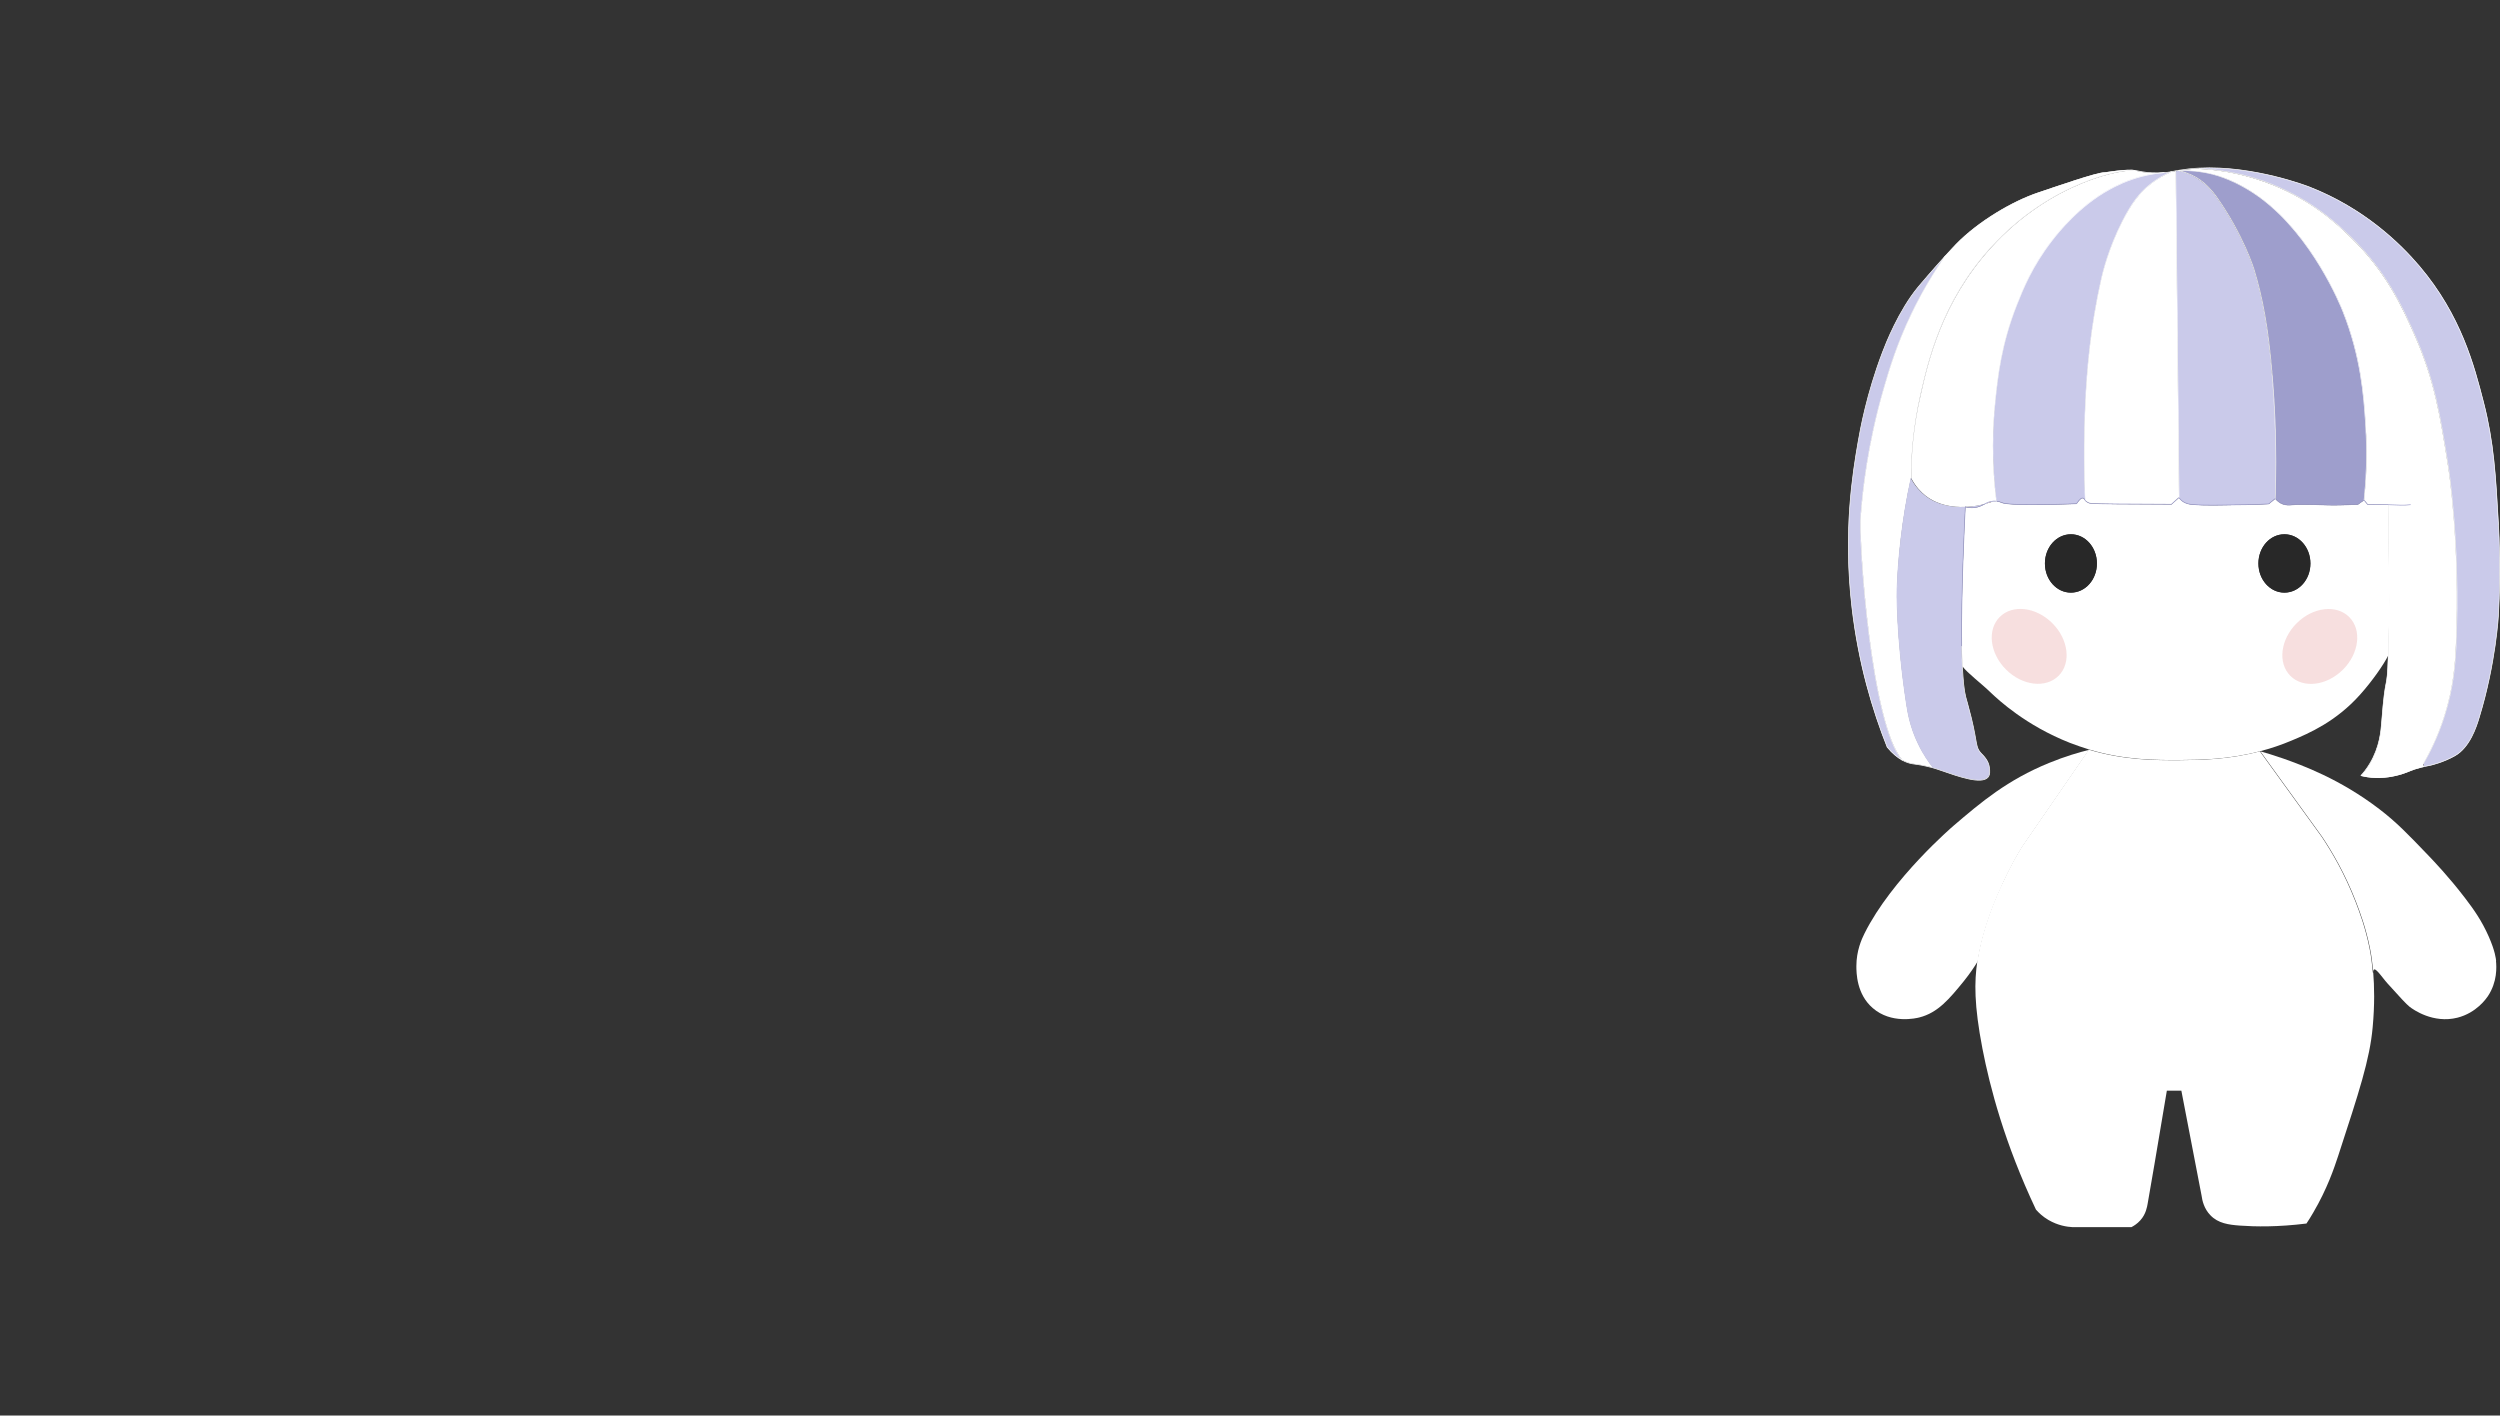 <?xml version="1.0" encoding="UTF-8"?>
<svg id="Layer_4" data-name="Layer 4" xmlns="http://www.w3.org/2000/svg" viewBox="0 0 1808.5 1024">
  <rect x="0" y="0" width="1808.5" height="1024" fill="#333333" stroke="none"/>
  <defs>
    <style>
      .cls-1 {
        stroke: #9e9ecc;
      }

      .cls-1, .cls-2, .cls-3 {
        fill: none;
        stroke-linecap: round;
        stroke-linejoin: round;
        stroke-width: .5px;
      }

      .cls-2 {
        stroke: #fff;
      }

      .cls-3 {
        stroke: #cacaea;
      }

      .cls-4 {
        fill: #e39394;
        opacity: .3;
      }

      .cls-4, .cls-5, .cls-6, .cls-7, .cls-8, .cls-9 {
        stroke-width: 0px;
      }

      .cls-5 {
        fill: #282828;
      }

      .cls-6 {
        fill: #cacaea;
      }

      .cls-7 {
        fill: #9e9ecc;
      }

      .cls-8 {
        fill: #ba7070;
      }

      .cls-9 {
        fill: #fff;
      }
    </style>
  </defs>
  <g>
    <g>
      <path class="cls-9" d="M1419.1,467.6c-.5-38.3,2-88.8,2.6-100.8h0c7,1.8,11.5-.8,14.2-2.2,3.3-.9,5.6-1.7,6.2-2,.7,0,1.3,0,1.9,0,2.2.2,3.8.9,4.1,1.1,3.2,1.3,16.6,2.1,54.1.8,2.4-3.7,3.8-4.3,4.7-4.1.6.1,1,.8,1.5,1.5.4.5.9,1.1,1.7,1.5,1.2.7,2.4.9,3.2.9,3,.3,26,.5,57.6.6l5.4-4.9c.5.7,1.4,1.8,2.8,2.8,2.6,1.8,5.3,2.1,6.6,2.2,9,.9,24.1.4,25,.4,6.1-.2,4.8,0,14.3-.2,6.1-.1,11.6-.3,16.3-.6l4.7-3.9c1.1,1.4,3,3.2,5.6,4.1,2.3.8,4.3.6,5.1.6,12.2-1,24.5.4,36.8,0,2.4,0,6.7-.2,12.2-.4l4.5-3.2,2.6,3.2h2.8c5,0,8.9.1,12.1.2.2,10,.3,26.8.5,43.9.4,38.7-.2,55.7-.4,61.9,0,1.1,0,2.1-.1,3.1h0c-3.4,6.8-11.7,18.7-20.4,28.4-17.4,19.5-36.8,27.9-49.5,33.2-7.8,3.3-15.4,5.8-22.7,7.7-22.6,6-42.3,6.3-57.8,6.4-18.2.1-40.4.1-66-7.6-4.5-1.4-9.2-3-13.9-4.8-32-12.6-51.8-31.2-56.9-36-7.5-7.3-17.1-14.3-20.9-19.4-.2-4.5-.3-9.3-.4-14.5ZM1671.4,407.6c0-11.6-8.4-21.1-18.8-21.1s-18.8,9.4-18.8,21.1,8.4,21.1,18.8,21.1,18.8-9.4,18.8-21.1ZM1516.9,407.6c0-11.6-8.4-21.1-18.8-21.1s-18.8,9.4-18.8,21.1,8.4,21.1,18.8,21.1,18.8-9.4,18.8-21.1Z"/>
      <path class="cls-6" d="M1421.7,366.7c5.6-.3,10.5-1.3,14.2-2.2-2.8,1.5-7.2,4.1-14.2,2.2Z"/>
      <path class="cls-6" d="M1421.7,366.7c-.6,12-3.1,62.5-2.6,100.8,0,5.1.2,10,.4,14.5.4,9.7,1.2,17.5,2.4,22,.5,2,2.1,6.9,4.1,15.4,4.5,18.5,2.9,21.1,7.1,25.5,1.6,1.6,5.4,5.1,6,10.5.2,1.8.6,4.8-1.1,6.8-4.6,5.3-20.8-.4-33.8-4.9-1.1-.4-3.1-1.1-5.8-1.9-3-3.8-7.2-9.7-10.9-17.5-5.8-12-7.5-22.4-8.5-28.7-7.8-51.6-6.8-83.3-6.8-83.3.6-19.9,3.5-49.9,10.1-80,3.2,6.1,7.1,10,10.1,12.4,9,7.2,19.9,8.8,29.1,8.3Z"/>
      <path class="cls-8" d="M1436.9,364c.8-.4,2.6-1.3,5.2-1.5-.6.2-2.9,1.1-6.2,2,.3-.2.6-.3.9-.5Z"/>
      <path class="cls-9" d="M1436,364.5c-3.7,1-8.7,2-14.2,2.2h0c-9.2.4-20.1-1.2-29.1-8.3-3-2.4-6.9-6.3-10.1-12.4,0-14.9,1.2-35.9,6.8-60.2,5.4-24,15.2-67.2,50.7-106.4,44-48.7,97.1-57.5,104.7-55.9,7.5,1.6,10.1,1.6,15.3,1.7,2.2,0,4.2,0,5.2-.1-4.1.4-9.4,1.1-15.4,2.6-11.7,3-19.9,7.4-23.9,9.6-22,12.1-37,31.1-41.7,37.2-14.1,18.3-20.8,34.8-25.4,46.5-11.1,28.2-13.7,51.6-15.5,69.3-1.9,18.2-2.9,43.1.8,72.6-.6,0-1.2,0-1.9,0-2.6.2-4.5,1.1-5.2,1.5-.3.1-.6.3-.9.5Z"/>
      <path class="cls-6" d="M1807.4,379.8c.5,8.7,1.7,33.1,0,64.9,0,0-1.8,34.8-13.9,74.3-2.1,6.8-6.9,21.7-17.6,27.8-8.3,4.7-17.3,6.8-17.3,6.8-2,.5-3.1.6-4.9,1l-.7-2.1c4.5-7.8,10.6-19.7,15.4-34.9,6.5-20.4,7.7-37.3,8.3-50.7,3.2-73.7-5.6-129.5-5.6-129.5-5.9-37.3-10-62.7-24.4-95.4-8.8-19.9-20.5-45.7-46.2-70.6-9.3-9-29.6-28.4-62.7-40.2-18.9-6.7-35.5-8.6-46.9-9.2v-.4c39.9-2.1,79.9,13.7,79.9,13.7,39.7,15.6,65.6,40.9,79.6,57.4,30.1,35.6,39.5,71.9,46.2,98,7.6,29.4,8.9,53.5,10.9,89Z"/>
      <path class="cls-9" d="M1805.6,695.1c.4,4.3,1.1,15.1-5.9,25.6-1.1,1.6-8.2,12-22,15.5-17.5,4.4-31.9-5.8-34.6-7.9-2.3-1.8-6.9-6.8-16-16.9-4.2-4.6-10.4-14.6-10.3-7.9-.1-1.4-.2-2.8-.4-4.1-.7-7-1.6-11.7-2-13.6-3-14.9-7.3-26.2-10.1-33.5-7.9-20.3-17.2-36.1-24.5-47l-44.7-61.8c4,1.1,9.8,2.9,16.5,5.2,13.5,4.8,41,14.7,69.6,36.6,12.4,9.5,20.3,17.7,36,34.1,3.6,3.8,14.1,14.7,25.9,30.1,6.6,8.6,12.3,16.8,17.2,27.9,4.7,10.6,5.2,16.1,5.4,17.7Z"/>
      <path class="cls-9" d="M1727.7,365.2c-3.2-.1-7.1-.2-12.1-.2h-2.8l-2.6-3.2c1.4-13.4,2.6-32.2,1.1-54.4-1.4-21-3.4-49.3-16.5-82.2-2-5-21.9-53.6-58.9-81.5-17.1-12.9-31.9-16.8-35.3-17.6-10-2.5-18.6-2.8-24.5-2.6h0c4.9-.9,9.8-1.4,14.7-1.7v.4c11.4.5,28.1,2.5,46.9,9.2,33.1,11.7,53.4,31.1,62.7,40.2,25.7,24.9,37.4,50.7,46.2,70.6,14.4,32.6,18.5,58.1,24.4,95.4,0,0,8.9,55.8,5.6,129.5-.6,13.4-1.8,30.2-8.3,50.7-4.8,15.2-10.9,27.1-15.4,34.9l.7,2.1c-.6.1-1.3.3-2.2.5-7.2,1.8-8.6,3.1-14.3,4.9-9.2,2.8-16.6,2.7-18.4,2.6-4.6-.1-8.3-.9-10.9-1.5,1.7-1.9,4.1-4.8,6.4-8.6,7.3-12.2,8.2-23.9,8.6-30,3-39.1,3.8-18.9,4.8-48.3h0c0-1,0-2,.1-3.1.2-6.3.8-23.2.4-61.9-.2-17.1-.2-33.9-.5-43.9Z"/>
      <path class="cls-9" d="M1716.8,703.6c.8,9.8,1.1,23.2-.4,39.4-2.1,23.5-9.8,46.7-25,93.3-2.9,8.7-7.8,23.5-18,40.9-1.6,2.7-3.2,5.4-4.9,7.9-20.8,2.6-37.1,2.3-48.1,1.5-8.1-.6-15.8-1.6-21.4-7.5-4.6-4.7-5.9-10.6-6.4-14.3l-14.6-75.8h-10.5c-6.9,41.8-12.3,72.5-13.9,81.8-.4,2.2-1.2,7.5-5.3,12-2.3,2.6-4.9,4.1-6.4,4.9h-42.8c-3.7-.2-10.3-1.1-17.3-5.2-4.1-2.4-7.1-5.3-9-7.5-22.7-48-33.3-88.6-38.7-116.4-6.1-31.7-5.9-48.6-3.7-63.2,3.8-25.1,13.6-46.8,18.6-57.4,4.3-9.4,8.9-17.8,13.5-25.3l48.5-70.4c25.7,7.7,47.8,7.7,66,7.6,15.5-.1,35.2-.4,57.8-6.4l44.7,61.8c7.3,10.9,16.6,26.7,24.5,47,2.8,7.3,7.1,18.6,10.1,33.5.4,2,1.3,6.6,2,13.6.1,1.3.3,2.7.4,4.1Z"/>
      <path class="cls-7" d="M1711.3,307.3c1.4,22.3.3,41-1.1,54.4l-4.5,3.2c-5.5.2-9.8.3-12.2.4-12.3.4-24.6-1-36.8,0-.7,0-2.7.2-5.1-.6-2.7-.9-4.5-2.7-5.6-4.1,1.1-36.4-.4-66.8-2.2-89.4-2.8-34.2-6.9-55.7-13.1-76.2,0,0-7.6-25.1-27.4-52.9-2.6-3.7-6.7-8.9-13.5-13.1-5.3-3.3-10.3-4.9-13.6-5.6,5.9-.2,14.5.1,24.5,2.6,3.4.9,18.1,4.8,35.3,17.6,37.1,27.9,56.9,76.5,58.9,81.5,13.1,32.9,15.2,61.2,16.5,82.2Z"/>
      <path class="cls-5" d="M1652.5,386.5c10.4,0,18.8,9.4,18.8,21.1s-8.4,21.1-18.8,21.1-18.8-9.4-18.8-21.1,8.4-21.1,18.8-21.1Z"/>
      <path class="cls-6" d="M1643.7,271.3c1.9,22.5,3.4,52.9,2.2,89.4l-4.7,3.9c-4.7.2-10.2.4-16.3.6-9.5.2-8.2,0-14.3.2-.8,0-15.9.5-25-.4-1.3-.1-4-.4-6.6-2.2-1.4-1-2.3-2.1-2.8-2.8-.8-78.7-1.6-157.4-2.4-236.1.7-.1,1.5-.3,2.2-.4h0c3.2.8,8.2,2.3,13.6,5.7,6.8,4.3,10.9,9.5,13.5,13.1,19.8,27.9,27.4,52.9,27.4,52.9,6.2,20.5,10.3,42,13.1,76.2Z"/>
      <path class="cls-9" d="M1573.9,123.8c.8,78.7,1.6,157.4,2.4,236.1l-5.4,4.9c-31.6,0-54.6-.3-57.6-.6-.8,0-2-.2-3.2-.9-.8-.5-1.3-1-1.7-1.5h0c-1.2-29-.7-53.3.2-71.3,1-21.3,3.4-53.3,11.6-89.3.9-3.8,4.9-21,15-40.9,6.7-13.2,12.4-20.4,19.5-26.3,5.9-4.9,11.7-7.8,15.8-9.6h0c.7-.1,1.5-.2,2.3-.4.6,0,1-.2,1-.2Z"/>
      <path class="cls-6" d="M1565.7,124.9c1,0,2.7-.2,4.9-.5-4.1,1.8-9.9,4.7-15.8,9.6-7.1,5.8-12.8,13.1-19.5,26.3-10.1,19.9-14.1,37.1-15,40.9-8.2,36.1-10.6,68-11.6,89.3-.9,18-1.4,42.3-.2,71.3h0c-.5-.7-.9-1.3-1.5-1.5-.9-.2-2.3.4-4.7,4.1-37.5,1.3-50.9.6-54.1-.8-.4-.1-1.9-.9-4.1-1.1-3.6-29.5-2.6-54.4-.8-72.6,1.8-17.7,4.4-41,15.5-69.3,4.6-11.6,11.2-28.2,25.4-46.5,4.7-6.1,19.7-25.1,41.7-37.2,4-2.2,12.2-6.6,23.9-9.6,6.1-1.5,11.4-2.2,15.4-2.6.2,0,.3,0,.5,0Z"/>
      <path class="cls-9" d="M1544.6,123.4c-7.6-1.6-60.7,7.3-104.7,55.9-35.5,39.2-45.2,82.4-50.7,106.4-5.5,24.4-6.7,45.4-6.8,60.2-6.7,30.1-9.5,60.1-10.1,80,0,0-1,31.8,6.8,83.3,1,6.4,2.7,16.7,8.5,28.7,3.7,7.8,7.9,13.6,10.9,17.5-1.3-.4-2.8-.8-4.4-1.1-5.4-1.3-8.6-1.5-10.9-1.9-2.1-.4-4.4-1.1-7.1-2.6-22.4-25.9-31.5-156.4-30-176.6,1.3-17.5,4.8-51.4,16.6-92.1,4.1-14.2,9.4-31.9,20-54.1,8.5-17.7,17.4-31.8,24.5-42,3.5-3.8,6.3-6.8,7.9-8.5,16.1-16.5,41-31,59.3-37.2,11.1-3.7,43.2-15,48.2-14.6.5,0,16.5-2.8,22-1.5Z"/>
      <path class="cls-5" d="M1498.1,386.5c10.4,0,18.8,9.4,18.8,21.1s-8.4,21.1-18.8,21.1-18.8-9.4-18.8-21.1,8.4-21.1,18.8-21.1Z"/>
      <path class="cls-9" d="M1511.3,542.3l-48.5,70.4c-4.6,7.5-9.2,16-13.5,25.3-4.9,10.7-14.8,32.4-18.6,57.4-2.2,3.7-5.6,8.8-10.1,14.4-10.2,12.5-18.6,22.8-32.1,26.2-2.2.6-20.4,4.9-33.8-6.8-11.7-10.1-11.8-25.5-11.8-30.4,0-11,3.8-19.4,5.9-23.6,19.8-39.7,64.2-77.7,64.2-77.7,20.3-17.4,39.2-33.3,69.3-45.6,11.7-4.8,21.8-7.7,29.1-9.5Z"/>
      <path class="cls-6" d="M1394.1,200c4.7-5.5,9.3-10.6,13.1-14.8-7.1,10.2-16,24.3-24.5,42-10.6,22.1-15.9,39.9-20,54.1-11.8,40.7-15.3,74.6-16.6,92.1-1.5,20.1,7.6,150.6,30,176.6-3.3-1.8-7-4.7-10.9-9.4-10.6-26.6-20.9-60.7-25.5-101-6.4-55.1.5-97.2,4.5-120.1,1.4-8.1,6.2-34.5,17.6-64.6,2.2-5.8,11.7-30.2,25.9-47.3.9-1,3.4-4.1,6.4-7.5Z"/>
    </g>
    <g>
      <path class="cls-2" d="M1565.2,124.9c-.9,0-3,.2-5.2.1-5.2,0-7.8-.1-15.3-1.7-7.6-1.6-60.7,7.3-104.7,55.9-35.5,39.2-45.2,82.4-50.7,106.4-5.5,24.4-6.7,45.4-6.8,60.2"/>
      <path class="cls-2" d="M1570.6,124.3c-2.2.3-3.9.5-4.9.5"/>
      <path class="cls-2" d="M1727.7,365.2c.2,10,.3,26.8.5,43.9.4,38.7-.2,55.7-.4,61.9,0,1.1,0,2.1-.1,3.1h0c-1,29.4-1.8,9.3-4.8,48.3-.5,6.1-1.3,17.9-8.6,30-2.3,3.9-4.7,6.8-6.4,8.6,2.6.6,6.3,1.4,10.9,1.5,1.8,0,9.2.2,18.4-2.6,5.7-1.7,7.1-3.1,14.3-4.9.9-.2,1.6-.4,2.2-.5,1.9-.4,2.9-.5,4.9-1,0,0,8.9-2,17.3-6.8,10.8-6.1,15.6-21,17.6-27.8,12.1-39.5,13.9-74.3,13.9-74.3,1.7-31.8.5-56.3,0-64.9-2-35.4-3.3-59.6-10.9-89-6.7-26-16.1-62.4-46.2-98-14-16.5-39.9-41.8-79.6-57.4,0,0-40-15.8-80-13.7-4.9.2-9.9.8-14.7,1.6-.7.1-1.5.3-2.2.4,0,0-.5,0-1,.2-.8.2-1.6.3-2.3.4"/>
      <path class="cls-1" d="M1421.7,366.7c7,1.8,11.5-.8,14.2-2.2.3-.2.6-.3.9-.5.8-.4,2.6-1.3,5.2-1.5.7,0,1.3,0,1.9,0,2.2.2,3.8.9,4.1,1.1,3.2,1.3,16.6,2.1,54.1.8,2.4-3.7,3.8-4.3,4.7-4.1.6.1,1,.8,1.5,1.5.4.5.9,1.1,1.7,1.5,1.2.7,2.4.9,3.2.9,3,.3,26,.5,57.6.6l5.4-4.9c.5.7,1.4,1.8,2.8,2.8,2.6,1.8,5.3,2.1,6.6,2.2,9,.9,24.1.4,25,.4,6.1-.2,4.8,0,14.3-.2,6.1-.1,11.6-.3,16.3-.6l4.7-3.9c1.1,1.4,3,3.2,5.6,4.1,2.3.8,4.3.6,5.1.6,12.2-1,24.5.4,36.8,0,2.4,0,6.7-.2,12.2-.4l4.5-3.2,2.6,3.2h2.8c5,0,8.9.1,12.1.2,7.7.3,11.2.6,16.1,0"/>
      <path class="cls-1" d="M1419.1,467.6c-.5-38.3,2-88.8,2.6-100.8"/>
      <path class="cls-2" d="M1544.6,123.4c-5.5-1.3-21.4,1.5-22,1.5-5.1-.3-37.1,10.9-48.2,14.6-18.4,6.1-43.2,20.7-59.3,37.2-1.6,1.7-4.5,4.7-7.9,8.5-3.8,4.2-8.4,9.3-13.1,14.8-3,3.4-5.5,6.5-6.4,7.5-14.2,17.1-23.7,41.5-25.9,47.3-11.5,30.1-16.2,56.5-17.6,64.6-4,23-10.9,65.1-4.5,120.1,4.7,40.3,14.9,74.4,25.5,101,3.9,4.7,7.6,7.6,10.9,9.4,2.6,1.5,5,2.2,7.1,2.6,2.3.4,5.5.6,10.9,1.9,1.6.4,3.1.8,4.4,1.1,2.7.8,4.6,1.5,5.8,1.9,12.9,4.5,29.1,10.2,33.8,4.9,1.7-1.9,1.3-5,1.1-6.8-.6-5.4-4.5-8.9-6-10.5-4.2-4.4-2.6-7-7.1-25.5-2.1-8.5-3.6-13.4-4.1-15.4-1.2-4.5-1.9-12.3-2.4-22-.2-4.5-.3-9.3-.4-14.5"/>
      <path class="cls-2" d="M1407.2,185.2c-7.1,10.2-16,24.3-24.5,42-10.6,22.1-15.9,39.9-20,54.1-11.8,40.7-15.3,74.6-16.6,92.1-1.5,20.1,7.6,150.6,30,176.6"/>
      <path class="cls-3" d="M1398.5,555.5c-3-3.8-7.2-9.7-10.9-17.5-5.8-12-7.5-22.4-8.5-28.7-7.8-51.6-6.8-83.3-6.8-83.3.6-19.9,3.5-49.9,10.1-80"/>
      <path class="cls-1" d="M1421.7,366.7h0"/>
      <path class="cls-2" d="M1565.7,124.9c-.2,0-.3,0-.5,0-4.1.4-9.4,1.1-15.4,2.6-11.7,3-19.9,7.4-23.9,9.6-22,12.1-37,31.1-41.7,37.2-14.1,18.3-20.8,34.8-25.4,46.5-11.1,28.2-13.7,51.6-15.5,69.3-1.9,18.2-2.9,43.1.8,72.6"/>
      <path class="cls-2" d="M1570.6,124.3h0c-4.1,1.8-9.9,4.7-15.8,9.6-7.1,5.8-12.8,13.1-19.5,26.3-10.1,19.9-14.1,37.1-15,40.9-8.2,36.1-10.6,68-11.6,89.3-.9,18-1.4,42.3-.2,71.3"/>
      <path class="cls-2" d="M1573.9,123.8c.8,78.7,1.6,157.4,2.4,236.1"/>
      <path class="cls-2" d="M1576.1,123.4c3.2.8,8.2,2.3,13.6,5.6,6.8,4.3,10.9,9.5,13.5,13.1,19.8,27.9,27.4,52.9,27.4,52.9,6.2,20.5,10.3,42,13.1,76.2,1.9,22.5,3.4,52.9,2.2,89.4"/>
      <path class="cls-2" d="M1576.1,123.4c5.9-.2,14.5.1,24.5,2.6,3.4.9,18.1,4.8,35.3,17.6,37.1,27.9,56.9,76.5,58.9,81.5,13.1,32.9,15.2,61.2,16.5,82.2,1.4,22.3.3,41-1.1,54.4"/>
      <path class="cls-2" d="M1753,552.5c4.5-7.8,10.6-19.7,15.4-34.9,6.5-20.4,7.7-37.3,8.3-50.7,3.2-73.7-5.6-129.5-5.6-129.5-5.9-37.3-10-62.7-24.4-95.4-8.8-19.9-20.5-45.7-46.2-70.6-9.3-9-29.6-28.4-62.7-40.2-18.9-6.7-35.5-8.6-46.9-9.2"/>
    </g>
  </g>
  <ellipse class="cls-4" cx="1467.9" cy="467.6" rx="23.7" ry="30.1" transform="translate(99.3 1174.9) rotate(-45)"/>
  <ellipse class="cls-4" cx="1678.1" cy="467.6" rx="30.1" ry="23.7" transform="translate(160.9 1323.6) rotate(-45)"/>
</svg>